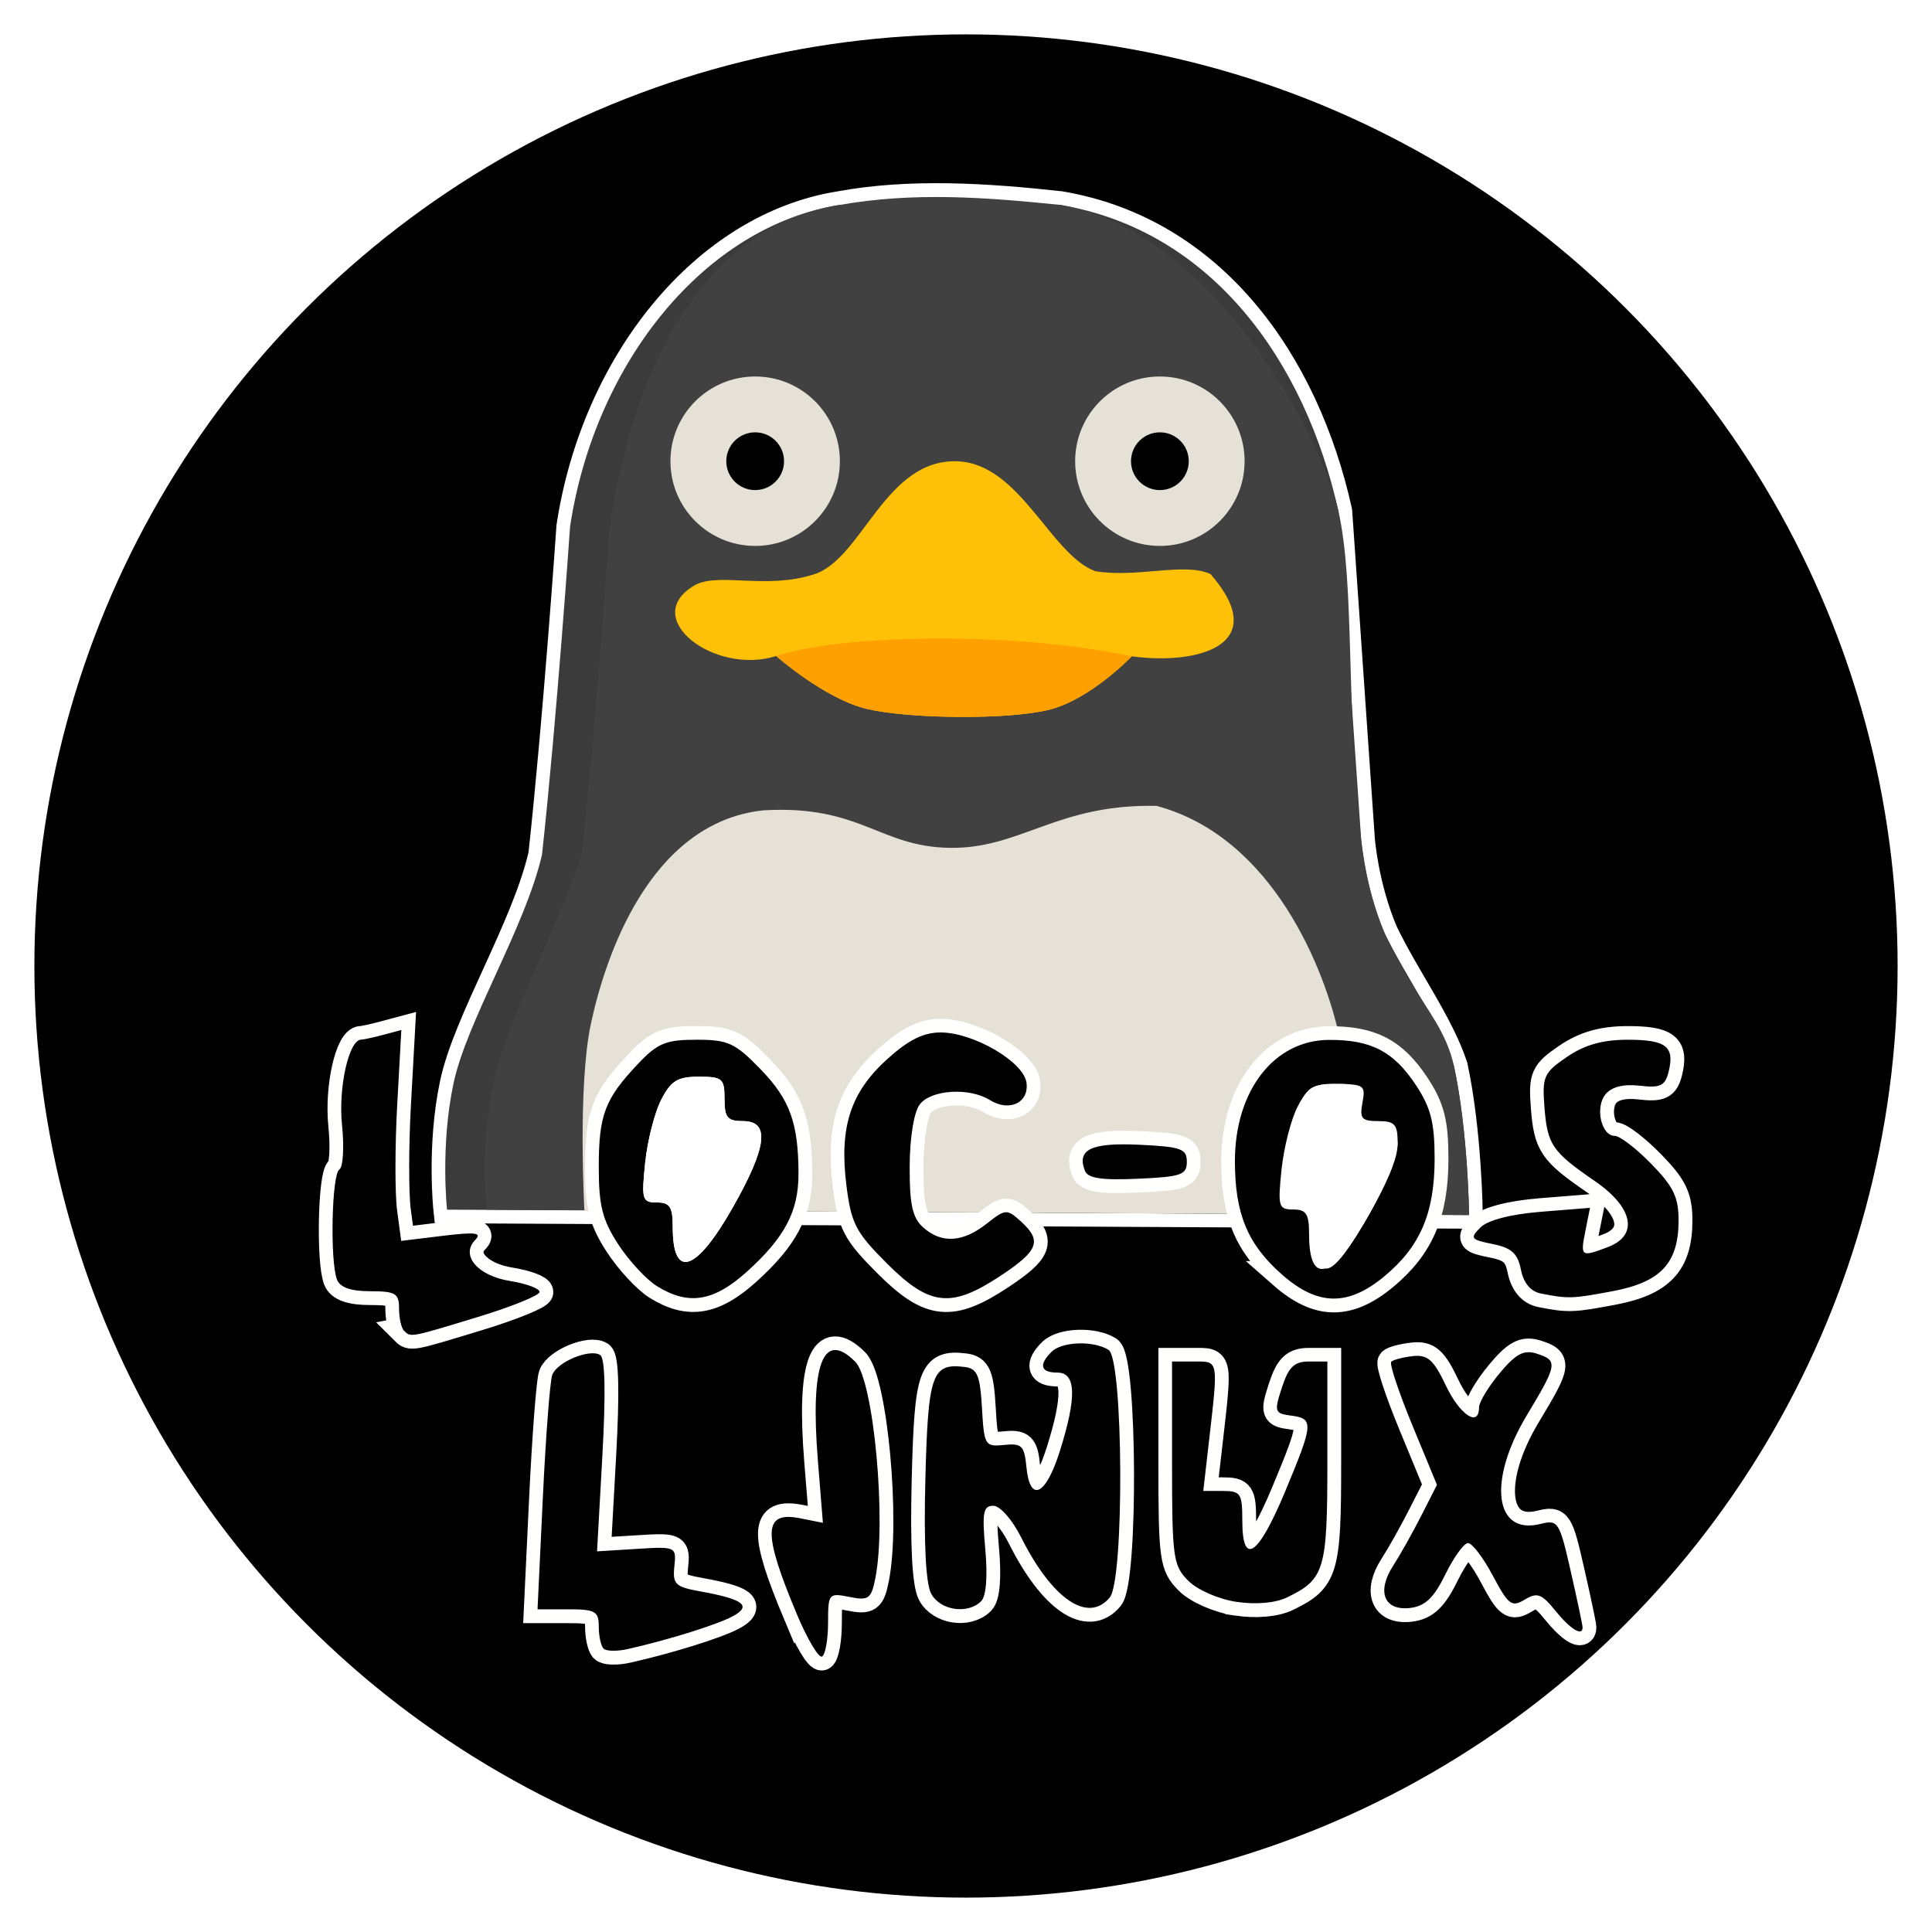 <?xml version="1.0" encoding="UTF-8" standalone="no"?>
<svg
   xmlns:dc="http://purl.org/dc/elements/1.1/"
   xmlns:cc="http://creativecommons.org/ns#"
   xmlns:rdf="http://www.w3.org/1999/02/22-rdf-syntax-ns#"
   xmlns:svg="http://www.w3.org/2000/svg"
   xmlns="http://www.w3.org/2000/svg"
   xmlns:sodipodi="http://sodipodi.sourceforge.net/DTD/sodipodi-0.dtd"
   xmlns:inkscape="http://www.inkscape.org/namespaces/inkscape"
   version="1.1"
   id="svg3089"
   width="715.533"
   height="715.533"
   viewBox="0 0 715.533 715.533"
   sodipodi:docname="Logo-LocOS.svg"
   inkscape:version="1.0 (4035a4fb49, 2020-05-01)">
  <defs
     id="defs3093">
    <filter
       inkscape:collect="always"
       style="color-interpolation-filters:sRGB"
       id="filter5303"
       x="-0.014"
       width="1.027"
       y="-0.029"
       height="1.058">
      <feGaussianBlur
         inkscape:collect="always"
         stdDeviation="1.106"
         id="feGaussianBlur5305" />
    </filter>
    <filter
       height="1.037"
       y="-0.019"
       width="1.037"
       x="-0.018"
       id="filter6185"
       style="color-interpolation-filters:sRGB"
       inkscape:collect="always">
      <feGaussianBlur
         id="feGaussianBlur6187"
         stdDeviation="2.907"
         inkscape:collect="always" />
    </filter>
    <filter
       height="1.037"
       y="-0.018"
       width="1.037"
       x="-0.018"
       id="filter6244"
       style="color-interpolation-filters:sRGB"
       inkscape:collect="always">
      <feGaussianBlur
         id="feGaussianBlur6246"
         stdDeviation="5.305"
         inkscape:collect="always" />
    </filter>
  </defs>
  <sodipodi:namedview
     inkscape:document-rotation="0"
     pagecolor="#ffffff"
     bordercolor="#666666"
     borderopacity="1"
     objecttolerance="10"
     gridtolerance="10"
     guidetolerance="10"
     inkscape:pageopacity="0"
     inkscape:pageshadow="2"
     inkscape:window-width="1920"
     inkscape:window-height="991"
     id="namedview3091"
     showgrid="false"
     inkscape:zoom="0.34134738"
     inkscape:cx="606.71796"
     inkscape:cy="558.51618"
     inkscape:window-x="-9"
     inkscape:window-y="-9"
     inkscape:window-maximized="1"
     inkscape:current-layer="g3097"
     fit-margin-top="0"
     fit-margin-left="0"
     fit-margin-right="0"
     fit-margin-bottom="0" />
  <g
     inkscape:groupmode="layer"
     inkscape:label="Image"
     id="g3097"
     transform="translate(200.089,146.172)">
    <g
       id="g6273">
      <circle
         r="345.034"
         cy="211.594"
         cx="157.677"
         id="circle6238"
         style="opacity:1;fill:#000000;stroke:#ffffff;stroke-width:10.159;stroke-linecap:round;stroke-linejoin:round;stroke-miterlimit:4;stroke-dasharray:none;stroke-opacity:1;paint-order:stroke fill markers;filter:url(#filter6244)" />
      <circle
         style="opacity:1;fill:#000000;stroke:none;stroke-width:8.252;stroke-linecap:round;stroke-linejoin:round;stroke-miterlimit:4;stroke-dasharray:none;stroke-opacity:1;paint-order:stroke fill markers"
         id="path6236"
         cx="157.677"
         cy="211.594"
         r="345.034" />
      <g
         id="g6234"
         transform="translate(-92.599,-93.264)">
        <g
           id="g6208">
          <path
             style="opacity:1;fill:#ffffff;fill-opacity:1;stroke:#ffffff;stroke-width:10.159;stroke-linecap:butt;stroke-linejoin:miter;stroke-miterlimit:4;stroke-dasharray:none;stroke-opacity:1;filter:url(#filter6185)"
             d="m 58.104,395.067 c 0,0 -2.555,-23.525 2.398,-46.762 4.953,-23.237 26.526,-57.612 32.773,-84.731 5.59,-51.34 10.392,-121.501 10.392,-121.501 9.324,-61.11 50.197,-111.247 99.919,-119.103 25.9,-4.774 54.167,-3.005 81.534,0 56.284,9.484 90.83,57.97 103.116,113.508 l 8.393,121.501 c 0,0 1.323,17.441 8.582,34.43 8.291,17.148 20.456,33.528 25.79,49.501 5.271,24.487 5.595,55.155 5.595,55.155 z"
             id="path4922-2"
             sodipodi:nodetypes="cccccccccccc" />
          <g
             transform="matrix(2.54,0,0,2.54,434.818,-20.195)"
             id="g5043">
            <g
               id="g5028">
              <g
                 id="g5014">
                <path
                   style="fill:#3b3b3b;fill-opacity:1;stroke:none;stroke-width:1px;stroke-linecap:butt;stroke-linejoin:miter;stroke-opacity:1"
                   d="m -148.324,163.502 c 0,0 -1.006,-9.262 0.944,-18.412 1.95,-9.149 10.444,-22.684 12.904,-33.361 2.201,-20.214 4.091,-47.839 4.091,-47.839 3.671,-24.061 19.764,-43.801 39.341,-46.895 h 32.102 c 22.161,3.734 35.763,22.825 40.6,44.692 l 3.305,47.839 c 0,0 0.521,6.867 3.379,13.556 3.265,6.752 8.054,13.201 10.154,19.49 2.075,9.641 2.203,21.716 2.203,21.716 z"
                   id="path4922"
                   sodipodi:nodetypes="cccccccccccc" />
                <g
                   id="g4999">
                  <path
                     style="fill:#414141;fill-opacity:1;stroke:none;stroke-width:1px;stroke-linecap:butt;stroke-linejoin:miter;stroke-opacity:1"
                     d="m -142.541,163.502 c 0,0 -1.006,-9.262 0.944,-18.412 1.95,-9.149 8.5,-20.386 12.904,-33.361 2.201,-20.214 4.091,-47.839 4.091,-47.839 3.671,-24.061 13.981,-43.801 33.558,-46.895 10.845,-1.904 21.291,-1.105 32.102,0 22.161,3.734 38.181,33.758 40.6,44.692 2.419,10.934 1.026,28.248 3.305,47.839 2.279,19.591 11.458,23.405 13.533,33.047 2.075,9.641 2.203,21.716 2.203,21.716 z"
                     id="path4924"
                     sodipodi:nodetypes="cccccczzzcc" />
                  <circle
                     style="fill:#e6e1d6;fill-opacity:1;stroke:none;stroke-width:2.498;stroke-linecap:round;stroke-linejoin:round;paint-order:stroke fill markers"
                     id="circle4930"
                     cx="-44.385"
                     cy="54.37"
                     r="12.353" />
                  <circle
                     r="4.211"
                     cy="54.37"
                     cx="-44.385"
                     id="circle4932"
                     style="fill:#000000;fill-opacity:1;stroke:none;stroke-width:0.852;stroke-linecap:round;stroke-linejoin:round;paint-order:stroke fill markers" />
                  <circle
                     r="12.353"
                     cy="54.37"
                     cx="-103.397"
                     id="path4928"
                     style="fill:#e6e1d6;fill-opacity:1;stroke:none;stroke-width:2.498;stroke-linecap:round;stroke-linejoin:round;paint-order:stroke fill markers" />
                  <circle
                     style="fill:#000000;fill-opacity:1;stroke:none;stroke-width:0.852;stroke-linecap:round;stroke-linejoin:round;paint-order:stroke fill markers"
                     id="circle4934"
                     cx="-103.397"
                     cy="54.37"
                     r="4.211" />
                  <g
                     transform="translate(-79.543,-2.081)"
                     id="g4989">
                    <path
                       sodipodi:nodetypes="cccczzcccc"
                       id="path4977"
                       d="m 5.581,56.462 c 9.158,0.292 13.604,13.581 20.141,16.023 6.065,1.026 13.058,-1.343 16.824,0.426 9.007,10.344 -1.818,13.291 -11.483,11.991 0,0 -6.017,6.278 -12.018,7.781 -6,1.504 -20.431,1.345 -26.594,-0.111 -6.164,-1.457 -13.242,-7.716 -13.242,-7.716 -8.971,2.872 -20.119,-5.609 -11.795,-10.368 3.571,-1.853 10.343,0.724 17.359,-1.558 C -8.211,70.648 -4.911,56.128 5.581,56.462 Z"
                       style="opacity:1;fill:#ffc108;fill-opacity:1;stroke:none;stroke-width:1px;stroke-linecap:butt;stroke-linejoin:miter;stroke-opacity:1" />
                    <path
                       style="opacity:1;fill:#ffa001;fill-opacity:1;stroke:none;stroke-width:1px;stroke-linecap:butt;stroke-linejoin:miter;stroke-opacity:1"
                       d="m 31.063,84.902 c 0,0 -6.017,6.278 -12.018,7.781 -6,1.504 -20.431,1.345 -26.594,-0.111 -6.164,-1.457 -13.242,-7.716 -13.242,-7.716 9.791,-3.244 35.113,-3.583 51.854,0.046 z"
                       id="path4979"
                       sodipodi:nodetypes="czzccc" />
                  </g>
                </g>
                <path
                   style="fill:#e6e1d6;fill-opacity:1;stroke:none;stroke-width:1px;stroke-linecap:butt;stroke-linejoin:miter;stroke-opacity:1"
                   d="m -128.295,163.608 c 0,0 -1.006,-18.047 0.944,-27.197 1.95,-9.149 8.298,-29.321 25.144,-31.136 14.204,-0.83 16.881,5.331 27.218,5.471 10.337,0.14 15.609,-6.438 30.131,-6.117 17.059,4.571 24.588,24.073 26.664,33.714 2.075,9.641 2.203,25.863 2.203,25.863 z"
                   id="path4926"
                   sodipodi:nodetypes="ccczczcc" />
              </g>
            </g>
          </g>
          <path
             sodipodi:nodetypes="sscsssssssssscsssscssssssssssssssscssssssssssssssssssssssssssssssscsscsssssscssssssssscscsccsssssssssssssssssssssssssssscssssssssssssssssssssssssssssssscsssssssssssssssssss"
             id="path5179"
             d="m 79.301,226.742 c -5.045,-12.008 -4.938,-15.096 0.485,-14.012 l 3.3,0.66 -0.732,-9.066 c -1.139,-14.103 0.756,-19.12 5.448,-14.428 2.69,2.69 4.594,23.261 2.926,31.602 -0.597,2.987 -0.975,3.257 -3.775,2.697 -3.021,-0.604 -3.111,-0.495 -3.111,3.763 0,2.412 -0.39,4.627 -0.868,4.922 -0.477,0.295 -2.13,-2.467 -3.672,-6.139 z m -28.199,4.991 c -0.385,-0.385 -0.699,-1.832 -0.699,-3.216 0,-2.231 -0.506,-2.517 -4.465,-2.517 h -4.465 l 0.777,-16.317 c 0.427,-8.975 1.047,-17.021 1.376,-17.88 0.724,-1.886 5.444,-3.84 6.981,-2.89 0.723,0.447 0.834,5.481 0.324,14.659 l -0.777,13.978 5.788,-0.359 c 5.719,-0.355 5.785,-0.324 5.486,2.552 -0.269,2.597 0.138,2.99 3.775,3.644 6.328,1.137 7.579,2.106 4.704,3.645 -2.31,1.236 -9.331,3.425 -15.298,4.769 -1.543,0.348 -3.121,0.317 -3.506,-0.067 z M 189.894,226.202 c -2.012,-2.481 -2.656,-2.714 -4.468,-1.614 -1.896,1.151 -2.383,0.784 -4.659,-3.506 -1.398,-2.635 -3.028,-4.768 -3.622,-4.74 -0.594,0.028 -2.08,2.091 -3.303,4.584 -1.676,3.419 -2.937,4.618 -5.13,4.876 -3.783,0.445 -4.919,-2.366 -2.479,-6.141 1.006,-1.557 2.857,-4.851 4.112,-7.321 l 2.283,-4.49 -3.597,-8.712 c -1.978,-4.791 -3.359,-8.949 -3.069,-9.24 0.29,-0.29 1.711,-0.66 3.158,-0.821 2.148,-0.239 3.025,0.54 4.787,4.252 2.055,4.33 4.854,6.195 4.854,3.234 0,-0.764 1.356,-3.013 3.012,-4.998 2.373,-2.842 3.518,-3.448 5.393,-2.853 3.132,0.994 3.044,1.559 -1.392,8.916 -5.779,9.584 -4.799,17.613 1.944,15.92 2.575,-0.646 2.769,-0.343 4.418,6.908 0.949,4.171 1.725,7.852 1.725,8.18 0,1.363 -1.767,0.277 -3.968,-2.438 z m -91.018,-2.481 c -0.792,-1.479 -1.089,-7.357 -0.847,-16.759 0.394,-15.313 0.959,-16.909 5.766,-16.294 1.801,0.23 2.211,1.217 2.484,5.971 0.314,5.472 0.441,5.683 3.236,5.393 2.568,-0.266 2.948,0.109 3.247,3.204 0.51,5.286 2.82,4.215 4.858,-2.252 2.507,-7.954 2.402,-11.501 -0.342,-11.501 -2.445,0 -2.765,-1.119 -0.863,-3.02 1.519,-1.519 6.136,-1.679 8.331,-0.289 2.157,1.365 2.312,33.521 0.174,36.097 -3.171,3.821 -8.398,0.271 -12.939,-8.788 -1.283,-2.559 -3.069,-4.584 -4.044,-4.584 -1.477,0 -1.657,0.982 -1.168,6.368 0.358,3.944 0.127,6.818 -0.605,7.551 -1.957,1.957 -5.978,1.352 -7.288,-1.096 z m 44.51,1.19 c -2.596,-0.385 -5.679,-1.731 -7.011,-3.062 -2.221,-2.218 -2.378,-3.355 -2.378,-17.179 v -14.804 h 3.236 c 3.606,0 3.535,-0.416 2.093,12.135 l -0.774,6.742 h 2.846 c 2.602,0 2.846,0.371 2.846,4.315 0,6.743 2.3,5.21 6.202,-4.133 4.192,-10.036 4.249,-10.726 0.927,-11.166 -2.44,-0.323 -2.512,-0.544 -1.348,-4.117 0.971,-2.98 1.798,-3.775 3.927,-3.775 h 2.697 v 14.666 c 0,15.727 -0.4,17.076 -5.854,19.721 -1.723,0.836 -4.531,1.086 -7.409,0.659 z M 21.997,185.37 c -0.396,-0.396 -0.719,-1.852 -0.719,-3.236 0,-2.206 -0.519,-2.517 -4.199,-2.517 -2.834,0 -4.412,-0.555 -4.854,-1.706 -1.034,-2.694 -0.762,-15.359 0.344,-16.042 0.55,-0.34 0.726,-3.263 0.392,-6.497 -0.562,-5.447 0.995,-12.405 2.784,-12.443 0.373,-0.009 1.845,-0.327 3.271,-0.709 l 2.593,-0.694 -0.603,10.951 c -0.332,6.023 -0.336,12.942 -0.01,15.375 l 0.593,4.424 6.046,-0.736 c 4.796,-0.584 5.778,-0.46 4.748,0.6 -2.188,2.252 0.35,5.229 5.107,5.99 2.354,0.376 4.281,1.092 4.281,1.591 0,0.498 -4.03,2.135 -8.955,3.637 -9.973,3.042 -9.82,3.013 -10.821,2.012 z m 36.894,-6.492 c -1.56,-0.968 -4.108,-3.722 -5.663,-6.12 -2.297,-3.543 -2.827,-5.646 -2.827,-11.226 0,-7.634 0.884,-9.96 5.734,-15.084 2.847,-3.008 4.053,-3.506 8.501,-3.506 4.627,0 5.63,0.461 9.359,4.303 4.279,4.409 5.529,7.869 5.529,15.301 0,5.429 -2.011,9.24 -7.484,14.185 -4.87,4.4 -8.551,5.001 -13.15,2.146 z m 11.059,-11.489 c 5.004,-8.825 5.447,-12.581 1.485,-12.581 -2.277,0 -2.697,-0.503 -2.697,-3.236 0,-2.975 -0.303,-3.236 -3.748,-3.236 -3.103,0 -4.046,0.577 -5.484,3.357 -0.955,1.847 -2.006,5.972 -2.336,9.169 -0.558,5.406 -0.439,5.811 1.708,5.811 1.897,0 2.308,0.641 2.308,3.596 0,7.694 3.401,6.576 8.763,-2.88 z m 22.475,8.178 c -4.577,-4.577 -5.213,-5.807 -5.916,-11.435 -1.054,-8.434 0.599,-13.521 5.971,-18.374 3.105,-2.805 5.289,-3.889 7.812,-3.876 4.782,0.024 12.042,4.27 12.477,7.297 0.422,2.934 -2.491,4.335 -5.327,2.563 -3.005,-1.877 -8.59,-1.528 -10.235,0.639 -0.846,1.114 -1.447,4.804 -1.467,9.001 -0.027,5.551 0.399,7.506 1.938,8.899 2.664,2.411 5.78,2.246 9.26,-0.492 2.775,-2.183 2.982,-2.198 4.999,-0.372 3.142,2.843 2.617,4.264 -2.934,7.941 -7.218,4.781 -10.343,4.443 -16.578,-1.791 z m 57.628,1.64 c -5.04,-4.425 -6.888,-8.872 -6.888,-16.574 0,-10.26 5.711,-17.624 13.702,-17.666 6.15,-0.033 9.436,1.672 12.684,6.579 2.182,3.298 2.738,5.476 2.738,10.739 0,7.947 -2.108,12.853 -7.398,17.212 -5.27,4.344 -9.658,4.258 -14.838,-0.29 z M 162.743,168.414 c 2.284,-4.026 4.154,-8.735 4.154,-10.463 0,-2.67 -0.424,-3.143 -2.822,-3.143 -2.429,0 -2.751,-0.376 -2.307,-2.697 0.479,-2.505 0.215,-2.697 -3.705,-2.697 -3.852,0 -4.367,0.351 -5.899,4.018 -0.923,2.21 -1.748,6.214 -1.833,8.899 -0.139,4.411 0.08,4.873 2.273,4.795 2.091,-0.074 2.427,0.462 2.427,3.865 0,7.825 2.233,7.078 7.712,-2.578 z m 25.041,11.537 c -1.493,-0.293 -2.517,-1.518 -2.91,-3.482 -0.473,-2.366 -1.376,-3.185 -4.113,-3.732 -3.207,-0.641 -3.36,-0.848 -1.79,-2.418 1.068,-1.068 4.412,-1.933 8.847,-2.289 l 7.13,-0.572 -0.677,3.384 c -0.751,3.753 -0.642,3.83 3.298,2.332 4.49,-1.707 3.696,-5.755 -1.879,-9.592 -6.286,-4.325 -6.963,-5.32 -7.39,-10.86 -0.339,-4.408 -0.08,-4.981 3.297,-7.281 2.573,-1.752 5.206,-2.496 8.835,-2.496 5.637,0 6.901,0.996 5.971,4.702 -0.508,2.025 -1.199,2.354 -4.206,2.002 -2.343,-0.274 -4.079,0.159 -4.976,1.24 -1.575,1.897 -0.645,6.078 1.351,6.078 0.73,0 3.124,1.841 5.321,4.09 3.261,3.339 3.99,4.874 3.97,8.36 -0.034,6.118 -2.62,8.872 -9.561,10.183 -5.93,1.12 -6.5,1.139 -10.516,0.352 z m -66.497,-17.913 c -1.193,-3.108 0.918,-4.111 7.955,-3.78 6.085,0.287 6.913,0.584 6.913,2.483 0,1.908 -0.824,2.194 -7.148,2.473 -5.315,0.235 -7.295,-0.067 -7.72,-1.176 z"
             style="fill:#ffffff;fill-opacity:1;stroke:#fffffe;stroke-width:4;stroke-miterlimit:4;stroke-dasharray:none;stroke-opacity:1;filter:url(#filter5303)"
             transform="matrix(2.54,0,0,2.54,-13.742,-30.881)" />
          <path
             style="fill:#000000;fill-opacity:1;stroke:none;stroke-width:2.74;stroke-opacity:1"
             d="m 187.665,544.997 c -12.812,-30.497 -12.541,-38.341 1.231,-35.587 l 8.382,1.676 -1.859,-23.026 c -2.892,-35.818 1.919,-48.56 13.836,-36.644 6.831,6.831 11.669,59.077 7.431,80.263 -1.517,7.586 -2.476,8.271 -9.588,6.849 -7.674,-1.535 -7.903,-1.258 -7.903,9.558 0,6.126 -0.992,11.752 -2.204,12.501 -1.212,0.749 -5.409,-6.267 -9.326,-15.591 z m -71.62,12.676 c -0.977,-0.977 -1.776,-4.653 -1.776,-8.169 0,-5.667 -1.286,-6.392 -11.341,-6.392 H 91.587 l 1.973,-41.443 c 1.085,-22.794 2.658,-43.229 3.496,-45.413 1.838,-4.79 13.826,-9.753 17.73,-7.34 1.836,1.135 2.118,13.921 0.822,37.23 l -1.975,35.502 14.701,-0.911 c 14.526,-0.901 14.692,-0.823 13.934,6.483 -0.684,6.596 0.351,7.595 9.588,9.255 16.072,2.888 19.25,5.35 11.948,9.257 -5.867,3.14 -23.7,8.699 -38.855,12.112 -3.92,0.883 -7.926,0.806 -8.904,-0.171 z m 352.506,-14.047 c -5.109,-6.301 -6.745,-6.892 -11.348,-4.1 -4.816,2.922 -6.053,1.992 -11.833,-8.904 -3.55,-6.692 -7.689,-12.109 -9.199,-12.039 -1.509,0.07 -5.284,5.31 -8.388,11.643 -4.256,8.684 -7.459,11.729 -13.028,12.384 -9.609,1.13 -12.492,-6.01 -6.297,-15.596 2.555,-3.954 7.255,-12.321 10.443,-18.593 l 5.797,-11.404 -9.135,-22.126 c -5.024,-12.169 -8.532,-22.729 -7.794,-23.466 0.737,-0.737 4.347,-1.676 8.02,-2.085 5.456,-0.608 7.683,1.37 12.159,10.8 5.22,10.998 12.328,15.734 12.328,8.214 0,-1.94 3.443,-7.652 7.651,-12.693 6.027,-7.219 8.935,-8.757 13.698,-7.246 7.956,2.525 7.731,3.961 -3.535,22.644 -14.678,24.341 -12.187,44.733 4.938,40.435 6.539,-1.641 7.032,-0.87 11.22,17.545 2.41,10.594 4.381,19.943 4.381,20.776 0,3.461 -4.489,0.704 -10.079,-6.191 z m -231.167,-6.301 c -2.011,-3.758 -2.765,-18.686 -2.151,-42.565 1.001,-38.892 2.435,-42.945 14.644,-41.384 4.574,0.585 5.616,3.09 6.31,15.164 0.798,13.899 1.119,14.434 8.219,13.698 6.523,-0.676 7.488,0.277 8.246,8.138 1.294,13.425 7.162,10.705 12.339,-5.72 6.368,-20.201 6.1,-29.209 -0.869,-29.209 -6.21,0 -7.021,-2.841 -2.192,-7.671 3.857,-3.857 15.583,-4.264 21.16,-0.735 5.479,3.468 5.873,85.136 0.442,91.68 -8.054,9.705 -21.33,0.688 -32.863,-22.319 -3.257,-6.498 -7.796,-11.643 -10.27,-11.643 -3.751,0 -4.208,2.493 -2.968,16.173 0.908,10.016 0.323,17.317 -1.537,19.177 -4.971,4.971 -15.182,3.435 -18.51,-2.784 z m 113.047,3.022 c -6.594,-0.978 -14.423,-4.398 -17.807,-7.778 -5.64,-5.634 -6.039,-8.521 -6.039,-43.632 v -37.599 h 8.219 c 9.159,0 8.977,-1.056 5.315,30.82 l -1.967,17.122 h 7.229 c 6.608,0 7.229,0.942 7.229,10.958 0,17.125 5.842,13.232 15.752,-10.498 10.646,-25.49 10.791,-27.242 2.355,-28.359 -6.197,-0.82 -6.381,-1.382 -3.424,-10.455 2.466,-7.568 4.567,-9.588 9.973,-9.588 h 6.849 v 37.249 c 0,39.944 -1.017,43.369 -14.868,50.087 -4.377,2.123 -11.509,2.757 -18.816,1.673 z M 42.127,439.922 c -1.005,-1.004 -1.826,-4.703 -1.826,-8.219 0,-5.602 -1.319,-6.392 -10.665,-6.392 -7.198,0 -11.206,-1.409 -12.328,-4.333 -2.626,-6.843 -1.935,-39.008 0.875,-40.745 1.396,-0.863 1.844,-8.288 0.997,-16.501 -1.428,-13.834 2.526,-31.505 7.071,-31.604 0.947,-0.023 4.686,-0.83 8.308,-1.8 l 6.586,-1.762 -1.533,27.814 c -0.843,15.298 -0.854,32.87 -0.026,39.05 l 1.507,11.236 15.356,-1.87 c 12.182,-1.483 14.675,-1.168 12.06,1.523 -5.557,5.72 0.889,13.281 12.971,15.213 5.979,0.956 10.872,2.774 10.872,4.04 0,1.266 -10.234,5.423 -22.743,9.238 -25.329,7.726 -24.94,7.653 -27.482,5.111 z m 93.704,-16.487 c -3.962,-2.459 -10.434,-9.453 -14.383,-15.543 -5.835,-8.999 -7.18,-14.339 -7.18,-28.512 0,-19.388 2.246,-25.296 14.564,-38.31 7.232,-7.64 10.295,-8.904 21.591,-8.904 11.753,0 14.3,1.171 23.77,10.93 10.868,11.198 14.043,19.985 14.043,38.861 0,13.788 -5.107,23.469 -19.007,36.027 -12.369,11.175 -21.718,12.701 -33.398,5.451 z m 28.088,-29.181 c 12.709,-22.414 13.834,-31.952 3.771,-31.952 -5.784,0 -6.849,-1.278 -6.849,-8.219 0,-7.555 -0.769,-8.219 -9.518,-8.219 -7.881,0 -10.276,1.466 -13.928,8.527 -2.425,4.69 -5.095,15.169 -5.933,23.286 -1.417,13.729 -1.114,14.759 4.339,14.759 4.818,0 5.862,1.627 5.862,9.132 0,19.541 8.638,16.702 22.255,-7.315 z m 57.082,20.772 c -11.625,-11.625 -13.24,-14.748 -15.027,-29.043 -2.676,-21.422 1.522,-34.341 15.165,-46.666 7.886,-7.125 13.433,-9.877 19.842,-9.844 12.145,0.062 30.584,10.845 31.689,18.533 1.071,7.451 -6.326,11.01 -13.531,6.51 -7.632,-4.766 -21.818,-3.881 -25.996,1.622 -2.148,2.829 -3.675,12.2 -3.726,22.862 -0.068,14.1 1.013,19.063 4.923,22.601 6.767,6.124 14.681,5.704 23.519,-1.249 7.047,-5.543 7.573,-5.582 12.697,-0.945 7.979,7.221 6.646,10.83 -7.452,20.168 -18.332,12.143 -26.27,11.285 -42.104,-4.548 z m 146.364,4.165 c -12.801,-11.239 -17.494,-22.533 -17.494,-42.095 0,-26.06 14.505,-44.761 34.8,-44.868 15.621,-0.083 23.966,4.246 32.214,16.71 5.543,8.376 6.953,13.909 6.953,27.274 0,20.183 -5.355,32.643 -18.789,43.716 -13.384,11.032 -24.529,10.814 -37.685,-0.737 z m 32.227,-22.333 c 5.802,-10.226 10.549,-22.185 10.549,-26.574 0,-6.782 -1.077,-7.981 -7.168,-7.981 -6.169,0 -6.986,-0.955 -5.859,-6.849 1.216,-6.362 0.547,-6.849 -9.409,-6.849 -9.783,0 -11.09,0.89 -14.982,10.204 -2.345,5.612 -4.44,15.783 -4.654,22.601 -0.353,11.204 0.202,12.376 5.773,12.179 5.31,-0.187 6.164,1.173 6.164,9.817 0,19.873 5.67,17.977 19.586,-6.548 z m 63.598,29.301 c -3.793,-0.743 -6.393,-3.854 -7.391,-8.844 -1.202,-6.008 -3.495,-8.089 -10.447,-9.48 -8.146,-1.629 -8.535,-2.154 -4.547,-6.142 2.712,-2.712 11.205,-4.91 22.469,-5.814 l 18.109,-1.454 -1.719,8.594 c -1.906,9.532 -1.631,9.727 8.376,5.923 11.403,-4.335 9.388,-14.617 -4.773,-24.361 -15.966,-10.985 -17.685,-13.512 -18.768,-27.583 -0.862,-11.195 -0.202,-12.652 8.373,-18.492 6.534,-4.45 13.223,-6.34 22.44,-6.34 14.316,0 17.528,2.53 15.165,11.943 -1.291,5.142 -3.046,5.978 -10.684,5.086 -5.95,-0.695 -10.36,0.404 -12.638,3.148 -3.999,4.819 -1.639,15.437 3.432,15.437 1.853,0 7.934,4.675 13.513,10.389 8.281,8.481 10.133,12.38 10.084,21.232 -0.087,15.539 -6.655,22.534 -24.284,25.863 -15.061,2.844 -16.508,2.893 -26.709,0.894 z M 294.302,380.662 c -3.029,-7.894 2.333,-10.441 20.204,-9.599 15.456,0.728 17.558,1.483 17.558,6.306 0,4.847 -2.094,5.572 -18.154,6.281 -13.499,0.597 -18.527,-0.17 -19.608,-2.988 z"
             id="path4752"
             sodipodi:nodetypes="sscsssssssssscsssscssssssssssssssscssssssssssssssssssssssssssssssscsscsssssscssssssssscscsccsssssssssssssssssssssssssssscssssssssssssssssssssssssssssssscsssssssssssssssssss" />
          <path
             sodipodi:nodetypes="sssssssss"
             id="path5323"
             d="m 163.92,394.254 c 12.709,-22.414 13.834,-31.952 3.771,-31.952 -5.784,0 -6.849,-1.278 -6.849,-8.219 0,-7.555 -0.769,-8.219 -9.518,-8.219 -7.881,0 -10.276,1.466 -13.928,8.527 -2.425,4.69 -5.095,15.169 -5.933,23.286 -1.417,13.729 -1.114,14.759 4.339,14.759 4.818,0 5.862,1.627 5.862,9.132 0,19.541 8.638,16.702 22.255,-7.315 z"
             style="fill:#ffffff;fill-opacity:1;stroke:none;stroke-width:2.74;stroke-opacity:1" />
          <path
             style="fill:#ffffff;fill-opacity:1;stroke:none;stroke-width:2.74;stroke-opacity:1"
             d="m 399.592,396.857 c 12.709,-22.414 13.834,-31.952 3.771,-31.952 -5.784,0 -6.849,-1.278 -6.849,-8.219 0,-7.555 -0.769,-8.219 -9.518,-8.219 -7.881,0 -10.276,1.466 -13.928,8.527 -2.425,4.69 -5.095,15.169 -5.933,23.286 -1.417,13.729 -1.114,14.759 4.339,14.759 4.818,0 5.862,1.627 5.862,9.132 0,19.541 8.638,16.702 22.255,-7.315 z"
             id="path5333"
             sodipodi:nodetypes="sssssssss" />
        </g>
      </g>
    </g>
  </g>
</svg>
